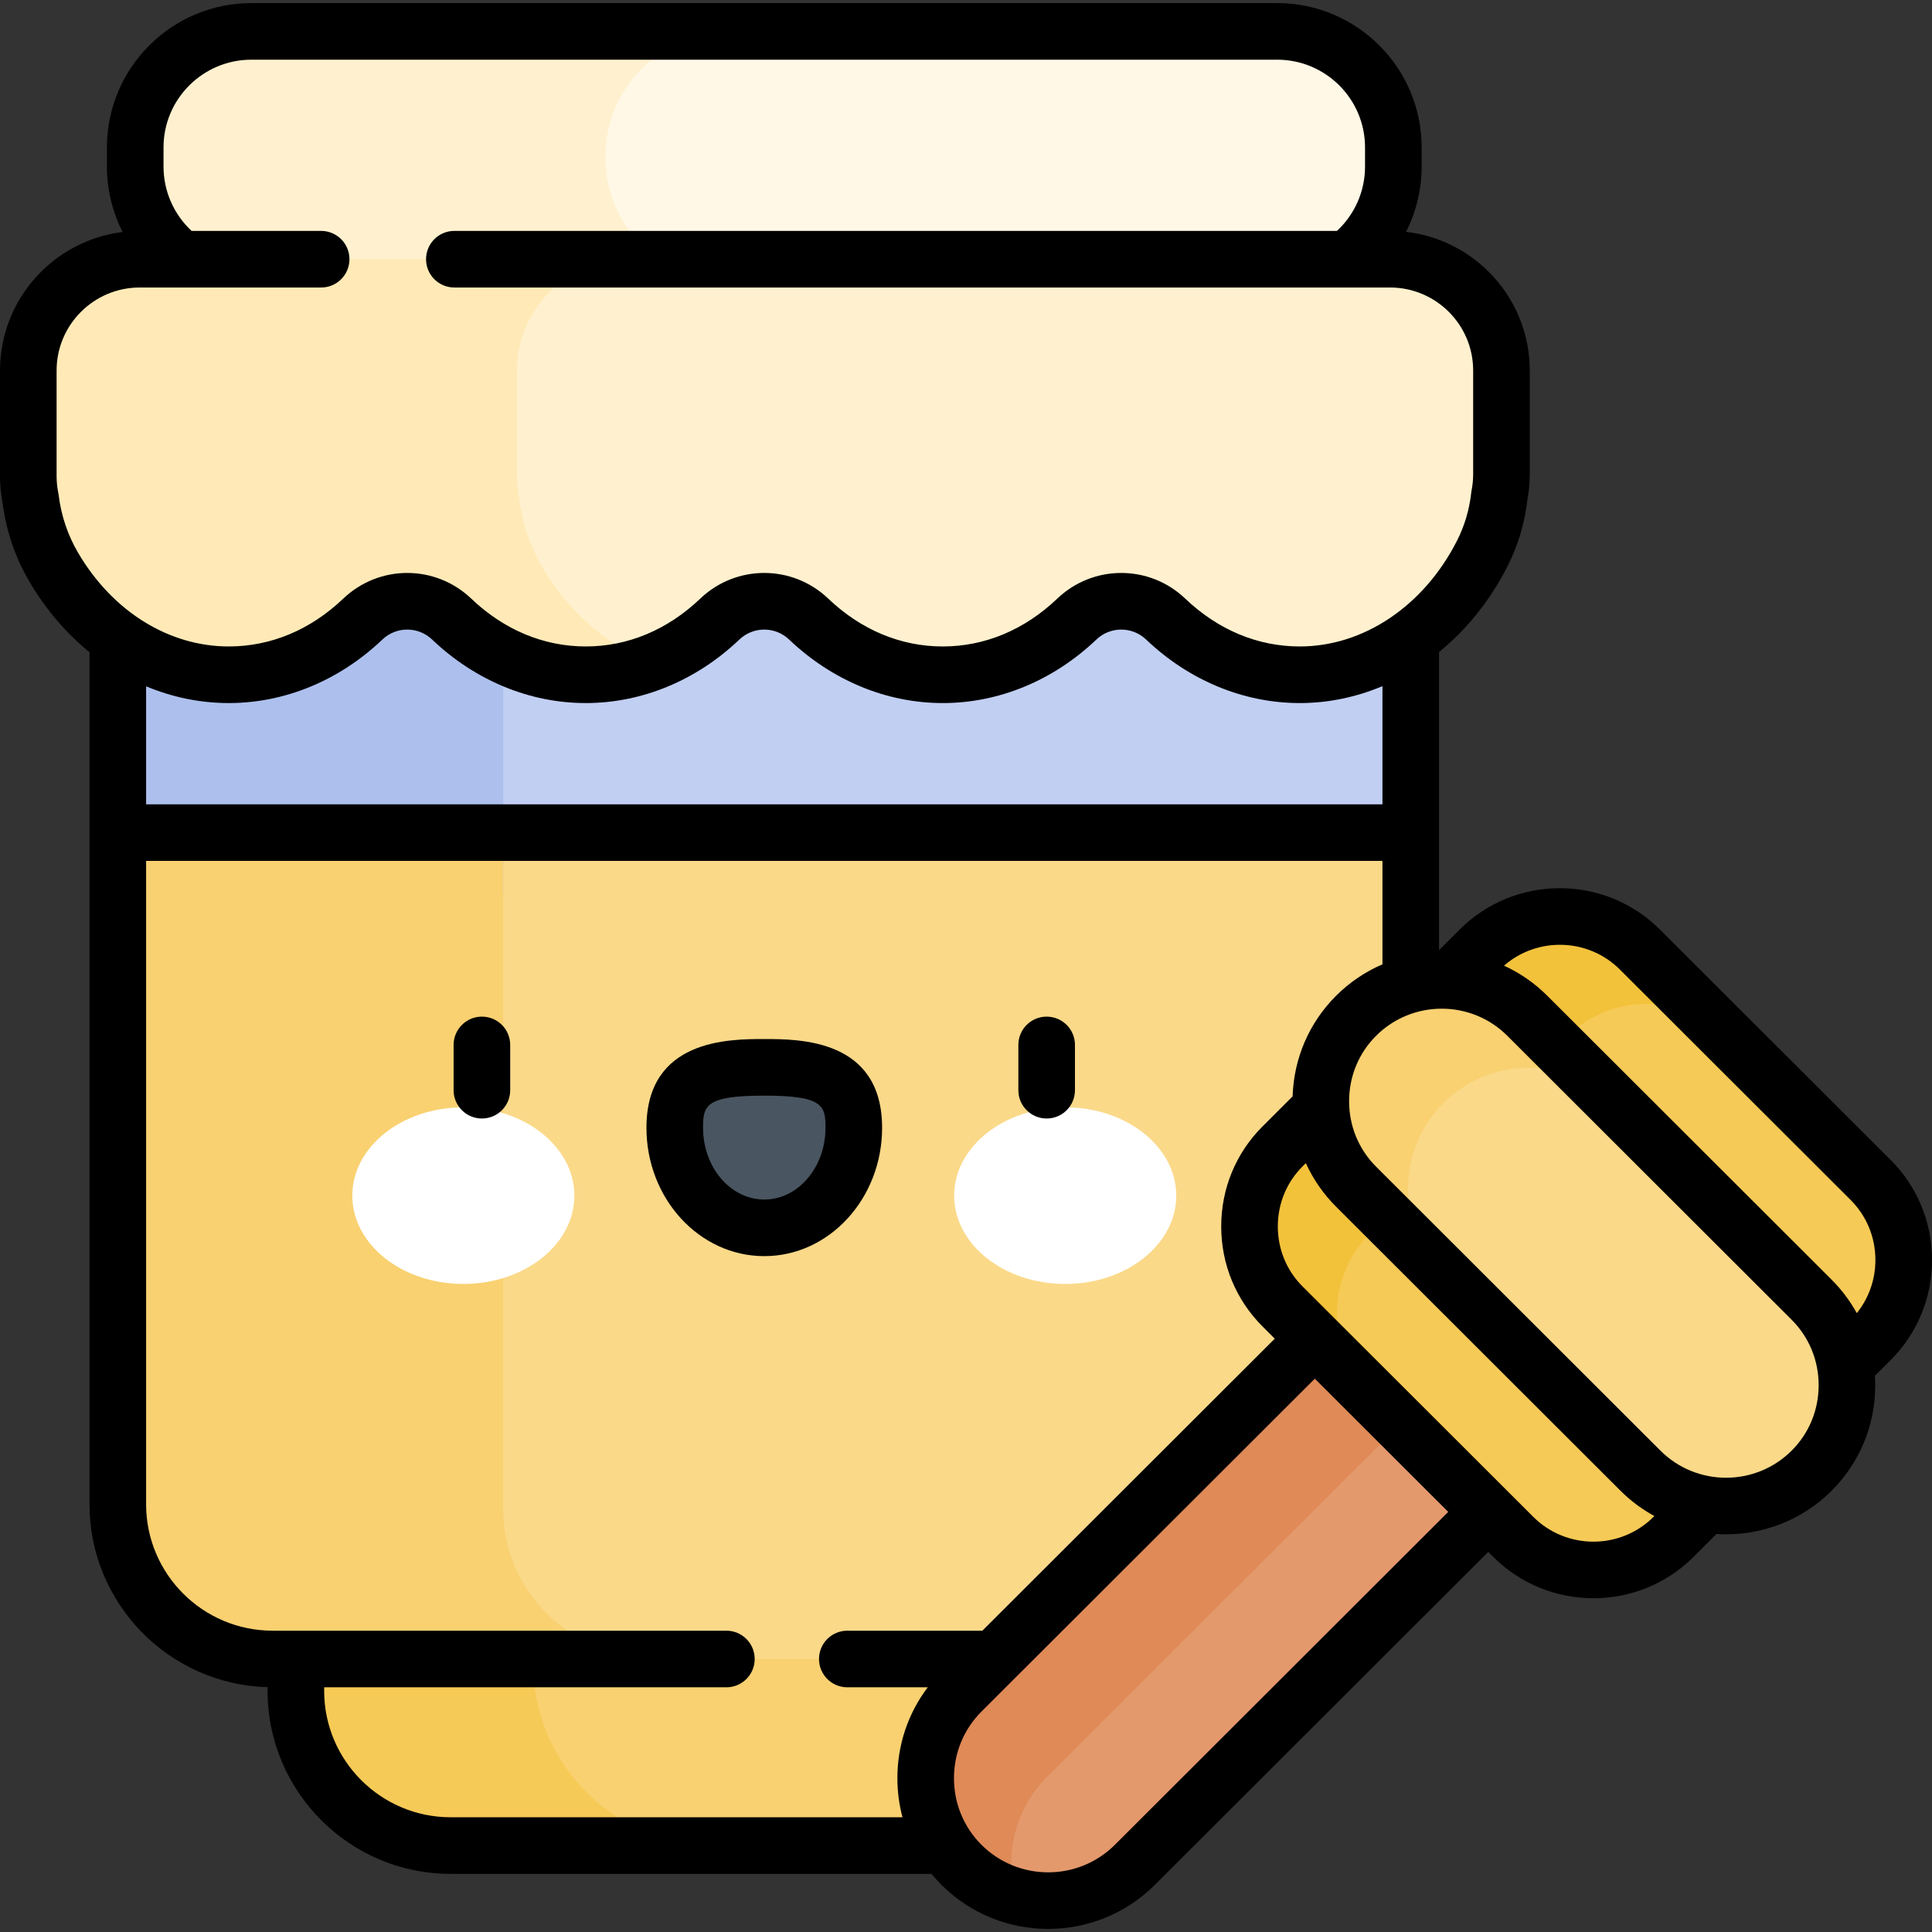 <svg id="Capa_1" enable-background="new 0 0 512 512" height="512" viewBox="0 0 512 512" width="512" xmlns="http://www.w3.org/2000/svg"><rect x="0" y="0" width="512" height="512" fill="#333333" stroke="none"/><g><g><path d="m326.672 440.947c0 26.593-21.586 48.15-48.215 48.15h-151.832c-26.629 0-48.216-21.558-48.216-48.152 0-26.593 21.587-48.152 48.216-48.152h151.832c26.628 0 48.214 21.557 48.214 48.15v.004z" fill="#f9d171"/></g><g><path d="m141.302 440.946c0-26.593 21.587-48.152 48.216-48.152h-62.893c-26.629 0-48.216 21.558-48.216 48.152 0 26.593 21.587 48.152 48.216 48.152h62.893c-26.629-.001-48.216-21.559-48.216-48.152z" fill="#f6ca56"/></g><g><path d="m133.358 398.671v-233.587c0-22.633 18.37-40.98 41.034-40.98h-102.136c-22.664 0-41.034 18.347-41.034 40.98v233.587c0 22.633 18.37 40.98 41.034 40.98h102.137c-22.665 0-41.035-18.347-41.035-40.98z" fill="#f6ca56"/></g><g><path d="m373.864 220.652v-55.568c0-22.633-18.373-40.98-41.035-40.98h-260.573c-22.664 0-41.034 18.347-41.034 40.98v55.568l171.319 26.79z" fill="#c1cff2"/></g><g><path d="m72.256 439.651h260.573c22.662 0 41.035-17.736 41.035-39.615v-179.384h-342.643v179.384c0 21.88 18.37 39.615 41.035 39.615z" fill="#fad989"/></g><g><path d="m133.358 165.084c0-22.633 18.37-40.98 41.034-40.98h-102.136c-22.664 0-41.034 18.347-41.034 40.98v55.568l102.137 15.972v-71.54z" fill="#adc0ed"/></g><g><path d="m133.358 400.037v-179.385h-102.137v179.384c0 21.879 18.37 39.615 41.034 39.615h102.137c-22.664 0-41.034-17.735-41.034-39.614z" fill="#f9d171"/></g><g><g><path d="m152.217 316.857c0 12.926-13.176 23.402-29.427 23.402-16.253 0-29.427-10.477-29.427-23.402 0-12.924 13.174-23.402 29.427-23.402 16.251 0 29.427 10.478 29.427 23.402" fill="#fff"/></g><g><path d="m252.865 316.857c0 12.926 13.175 23.402 29.427 23.402s29.427-10.477 29.427-23.402c0-12.924-13.175-23.402-29.427-23.402s-29.427 10.478-29.427 23.402" fill="#fff"/></g><g><path d="m226.266 298.876c0-14.643-10.623-16.02-23.725-16.02s-23.725 1.377-23.725 16.02 10.623 26.514 23.725 26.514 23.725-11.871 23.725-26.514" fill="#495560"/></g><g><path d="m127.709 296.417c-4.143 0-7.5-3.358-7.5-7.5v-12c0-4.142 3.357-7.5 7.5-7.5s7.5 3.358 7.5 7.5v12c0 4.142-3.357 7.5-7.5 7.5z"/></g><g><path d="m202.541 332.89c-17.218 0-31.226-15.258-31.226-34.014 0-23.52 21.882-23.52 31.226-23.52s31.226 0 31.226 23.52c0 18.756-14.008 34.014-31.226 34.014zm0-42.533c-15.569 0-16.226 2.612-16.226 8.52 0 10.484 7.278 19.014 16.226 19.014s16.226-8.529 16.226-19.014c0-5.908-.657-8.52-16.226-8.52z"/></g><g><path d="m277.374 296.417c-4.143 0-7.5-3.358-7.5-7.5v-12c0-4.142 3.357-7.5 7.5-7.5s7.5 3.358 7.5 7.5v12c0 4.142-3.357 7.5-7.5 7.5z"/></g></g><g><path d="m369.249 41.616c0 18.389-14.927 33.296-33.341 33.296h-266.73c-18.414 0-33.341-14.907-33.341-33.296 0-18.389 14.927-33.297 33.341-33.297h266.728c18.415 0 33.343 14.907 33.343 33.297z" fill="#fff8e6"/></g><g><path d="m160.408 41.616c0-18.389 14.927-33.297 33.341-33.297h-124.57c-18.414 0-33.341 14.907-33.341 33.297 0 18.389 14.927 33.296 33.341 33.296h124.571c-18.415 0-33.342-14.907-33.342-33.296z" fill="#fff1cf"/></g><g><path d="m397.903 98.181c0-16.218-13.287-29.488-29.527-29.488h-331.349c-16.24 0-29.527 13.27-29.527 29.488v7.372 20.15.492c0 2.03.208 4.013.604 5.93.776 6.322 2.808 12.518 6.146 18.199 10.109 17.203 27.103 28.494 46.37 28.494 13.487 0 25.857-5.536 35.534-14.759 6.61-6.299 16.932-6.299 23.542 0 9.677 9.223 22.047 14.759 35.534 14.759s25.857-5.536 35.534-14.759c6.61-6.299 16.932-6.299 23.542 0 9.677 9.223 22.047 14.759 35.534 14.759s25.857-5.536 35.534-14.759c6.61-6.299 16.932-6.299 23.542 0 9.677 9.223 22.047 14.759 35.534 14.759 20.619 0 38.635-12.932 48.395-32.203 2.46-4.858 3.938-10.04 4.512-15.3.355-1.819.547-3.694.547-5.613v-27.521z" fill="#fff1cf"/></g><g><g><path d="m143.757 150.324c-3.338-5.681-5.37-11.877-6.147-18.199-.396-1.917-.604-3.901-.604-5.93v-.492-20.15-7.372c0-16.218 13.287-29.488 29.527-29.488h-129.506c-16.24 0-29.527 13.27-29.527 29.488v7.372 20.15.492c0 2.03.208 4.013.604 5.93.776 6.322 2.808 12.518 6.146 18.199 10.109 17.203 27.103 28.494 46.37 28.494 13.487 0 25.857-5.536 35.534-14.759 6.61-6.299 16.932-6.299 23.542 0 9.677 9.223 22.047 14.759 35.534 14.759 6.089 0 11.947-1.138 17.436-3.225-11.871-4.517-21.999-13.51-28.909-25.269z" fill="#ffeab7"/></g></g><g><path d="m363.626 339.6-108.833 108.688c-12.641 12.624-12.641 33.281 0 45.905s33.326 12.624 45.967 0l108.834-108.688z" fill="#e4996d"/></g><g><path d="m277.456 470.921 108.834-108.688-22.664-22.633-108.833 108.688c-12.641 12.624-12.641 33.281 0 45.905 4.114 4.109 9.083 6.871 14.347 8.305-2.977-10.894-.211-23.062 8.316-31.577z" fill="#df8a57"/></g><g><path d="m401.029 407.282-61.135-61.053c-11.683-11.667-11.683-30.759 0-42.426l52.225-52.156c11.683-11.667 30.8-11.667 42.483 0l61.135 61.053c11.683 11.667 11.683 30.759 0 42.426l-52.225 52.155c-11.682 11.669-30.8 11.669-42.483.001z" fill="#f6ca56"/></g><g><path d="m363.045 326.923 52.225-52.155c11.683-11.667 30.8-11.667 42.483 0l-23.151-23.12c-11.683-11.667-30.8-11.667-42.483 0l-52.226 52.156c-11.683 11.667-11.683 30.759 0 42.426l23.15 23.119c-11.681-11.668-11.68-30.759.002-42.426z" fill="#f3c23b"/></g><g><path d="m434.737 389.744-75.356-75.255c-12.475-12.459-12.475-32.845 0-45.304 12.475-12.458 32.889-12.458 45.364 0l75.356 75.255c12.475 12.459 12.475 32.845 0 45.304-12.475 12.459-32.889 12.459-45.364 0z" fill="#fad989"/></g><g><g><path d="m382.532 337.609c-12.475-12.458-12.475-32.845 0-45.304 12.475-12.458 32.889-12.458 45.364 0l-23.15-23.119c-12.475-12.458-32.889-12.459-45.364 0s-12.475 32.845 0 45.304z" fill="#f9d171"/></g></g><path d="m501.038 307.394-61.136-61.053c-14.635-14.615-38.447-14.617-53.082 0l-5.456 5.448v-79c7.306-5.942 13.55-13.659 18.172-22.785 2.767-5.465 4.53-11.374 5.242-17.568.414-2.229.624-4.492.624-6.732v-27.523c0-18.963-14.362-34.63-32.789-36.738 2.683-5.292 4.135-11.191 4.135-17.266v-5.123c0-21.083-17.171-38.235-38.276-38.235h-271.858c-21.105 0-38.276 17.152-38.276 38.235v5.123c0 6.077 1.457 11.996 4.154 17.304-18.284 2.242-32.492 17.84-32.492 36.7v28.013c0 2.4.234 4.802.698 7.143.949 7.407 3.333 14.399 7.086 20.786 4.351 7.405 9.771 13.708 15.938 18.727v225.822c0 26.281 21.048 47.729 47.188 48.446v1c0 26.732 21.773 48.48 48.536 48.48h127.411c.827 1.004 1.705 1.973 2.637 2.903 7.799 7.789 18.039 11.682 28.283 11.681 10.241-.001 20.485-3.895 28.282-11.681l88.349-88.231 1.322 1.32c7.317 7.308 16.929 10.961 26.541 10.961s19.225-3.654 26.542-10.961l6.079-6.071c.842.053 1.684.09 2.528.09 10.134 0 20.268-3.853 27.982-11.557 7.452-7.443 11.557-17.372 11.557-27.959 0-.845-.036-1.683-.087-2.519.077-.071.159-.136.234-.211l3.934-3.929c7.069-7.059 10.962-16.478 10.962-26.519-.002-10.043-3.895-19.461-10.964-26.521zm-485.489-176.183c-.025-.203-.059-.405-.1-.605-.298-1.44-.449-2.925-.449-4.412v-28.013c0-12.124 9.882-21.988 22.027-21.988h48.081c4.143 0 7.5-3.358 7.5-7.5s-3.357-7.5-7.5-7.5h-34.331c-4.73-4.391-7.439-10.557-7.439-17.016v-5.123c0-12.812 10.441-23.235 23.276-23.235h271.857c12.835 0 23.276 10.423 23.276 23.235v5.123c0 6.473-2.703 12.622-7.437 17.016h-233.904c-4.143 0-7.5 3.358-7.5 7.5s3.357 7.5 7.5 7.5h247.969c12.146 0 22.027 9.864 22.027 21.988v27.522c0 1.385-.137 2.791-.407 4.178-.04.206-.071.413-.095.621-.491 4.505-1.752 8.787-3.746 12.725-8.775 17.327-24.756 28.091-41.705 28.091-11.152 0-21.65-4.387-30.359-12.688-9.503-9.056-24.388-9.055-33.891 0-8.709 8.301-19.207 12.688-30.359 12.688s-21.65-4.387-30.359-12.688c-9.503-9.056-24.389-9.055-33.892 0-8.709 8.301-19.207 12.688-30.358 12.688-11.152 0-21.65-4.387-30.36-12.688-9.502-9.055-24.387-9.054-33.891 0-8.709 8.301-19.207 12.688-30.359 12.688-15.863 0-30.78-9.269-39.903-24.794-2.759-4.693-4.498-9.846-5.169-15.313zm45.071 55.107c14.864 0 29.321-5.977 40.708-16.829 3.699-3.525 9.496-3.525 13.193 0 11.388 10.853 25.845 16.83 40.709 16.83 14.863 0 29.32-5.977 40.707-16.829 3.701-3.525 9.496-3.525 13.193 0 11.388 10.853 25.845 16.83 40.709 16.83s29.321-5.977 40.709-16.83c3.697-3.525 9.494-3.525 13.191 0 11.388 10.853 25.845 16.83 40.709 16.83 7.58 0 14.987-1.568 21.915-4.485v31.32h-327.641v-31.275c6.915 2.894 14.31 4.438 21.898 4.438zm58.825 295.279c-18.492 0-33.536-15.019-33.536-33.48v-.966h106.593c4.143 0 7.5-3.358 7.5-7.5s-3.357-7.5-7.5-7.5h-120.246c-18.491 0-33.534-15.019-33.534-33.48v-170.519h327.643v27.406c-4.462 1.92-8.643 4.686-12.282 8.321-7.153 7.143-11.21 16.58-11.526 26.688-.074.068-.151.13-.223.202l-7.738 7.728c-7.069 7.06-10.962 16.478-10.962 26.52s3.893 19.46 10.962 26.52l3.233 3.229-77.514 77.41c-.157-.01-.312-.024-.471-.024h-35.297c-4.143 0-7.5 3.358-7.5 7.5s3.357 7.5 7.5 7.5h21.318c-5.22 6.886-8.051 15.259-8.051 24.089 0 3.549.466 7.022 1.351 10.357h-119.72zm176.014 7.289c-9.75 9.738-25.616 9.737-35.366 0-4.694-4.689-7.28-10.956-7.28-17.646s2.586-12.957 7.28-17.646l88.349-88.231 35.353 35.306zm142.754-86.911c-8.789 8.778-23.093 8.778-31.884 0l-61.135-61.053c-4.231-4.226-6.562-9.875-6.562-15.906 0-6.032 2.33-11.681 6.562-15.907l.867-.866c1.934 4.25 4.625 8.162 8.021 11.552l75.355 75.255c2.727 2.723 5.76 4.955 8.984 6.716zm36.589-17.538c-9.584 9.572-25.179 9.573-34.765 0l-75.355-75.255c-4.615-4.609-7.156-10.769-7.156-17.346 0-6.576 2.541-12.736 7.156-17.345 4.792-4.786 11.087-7.179 17.382-7.179s12.591 2.393 17.383 7.179l75.355 75.255c4.615 4.608 7.156 10.768 7.156 17.345s-2.541 12.738-7.156 17.346zm17.266-36.446c-1.774-3.213-4.002-6.197-6.667-8.858l-75.355-75.255c-3.418-3.413-7.312-6.067-11.469-7.968 8.847-7.697 22.309-7.364 30.726 1.044l61.136 61.053c4.231 4.226 6.562 9.875 6.562 15.907-.001 5.201-1.742 10.113-4.933 14.077z"/></g></svg>